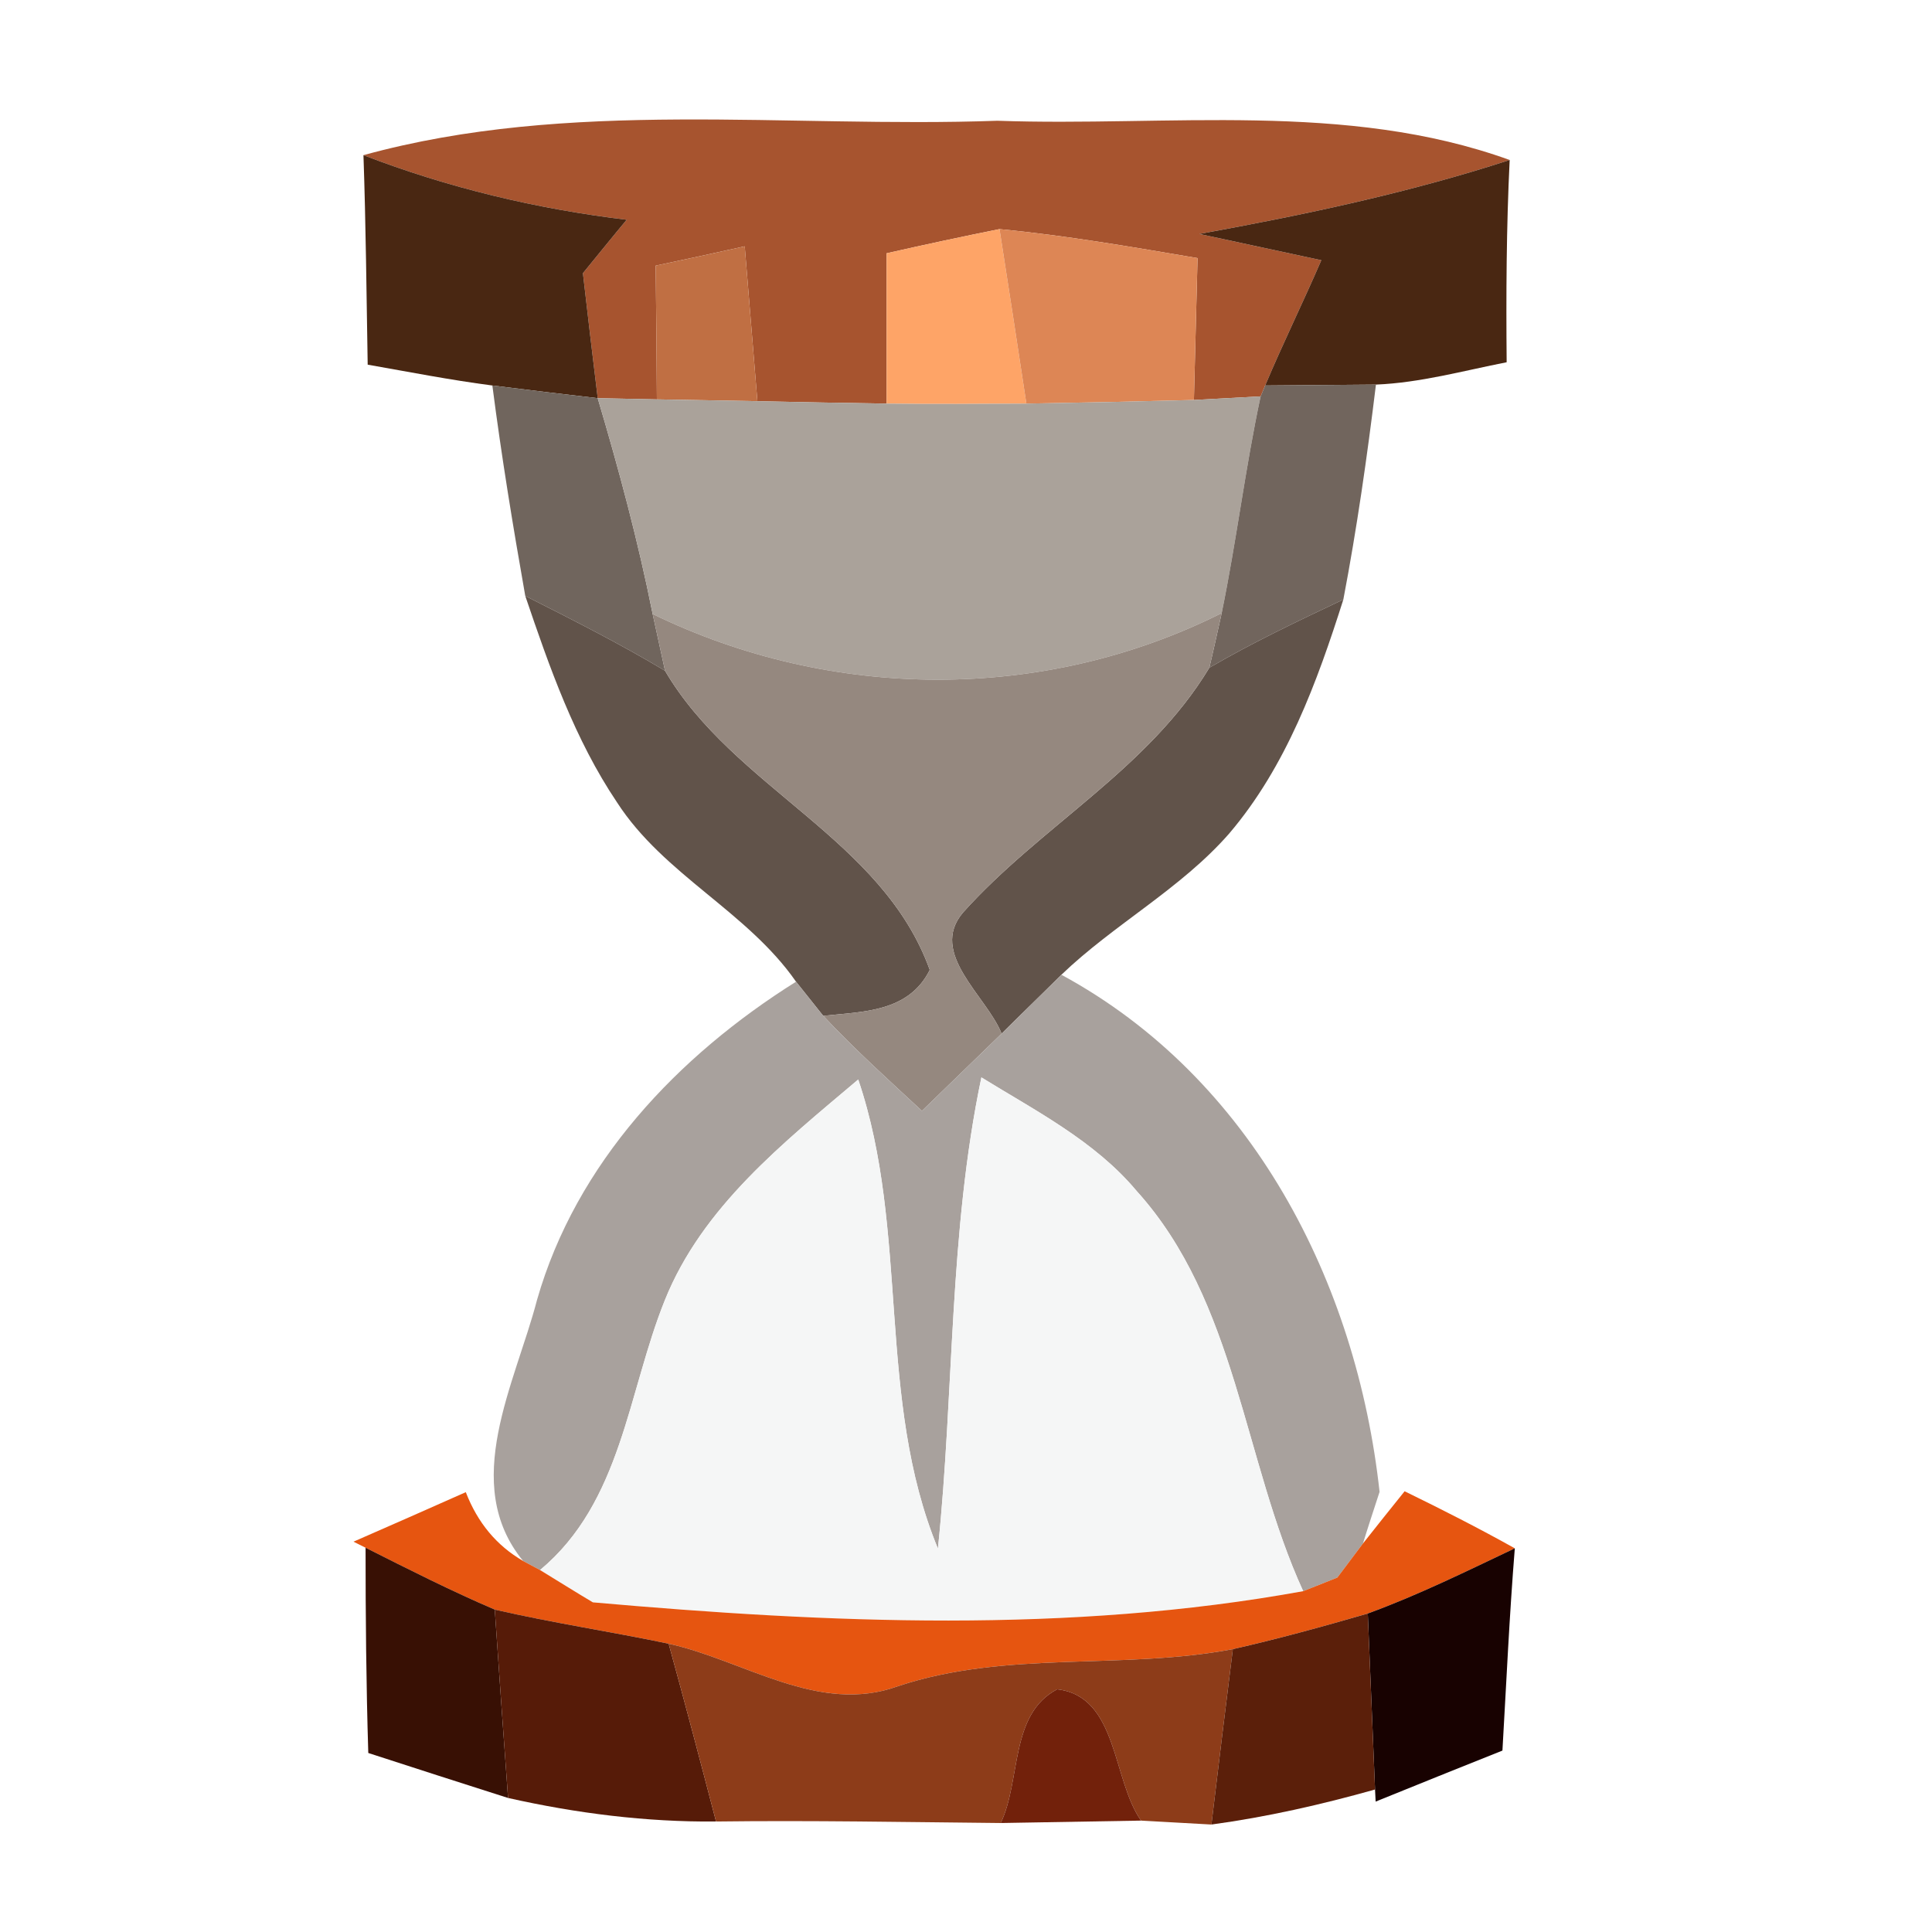 <?xml version="1.0" encoding="UTF-8" ?>
<!DOCTYPE svg PUBLIC "-//W3C//DTD SVG 1.1//EN" "http://www.w3.org/Graphics/SVG/1.1/DTD/svg11.dtd">
<svg width="64pt" height="64pt" viewBox="0 0 64 64" version="1.1" xmlns="http://www.w3.org/2000/svg">
<g id="#a7542fff">
<path fill="#a7542f" opacity="1.00" d=" M 12.04 5.14 C 18.87 3.26 26.05 4.25 33.04 4.00 C 38.69 4.20 44.59 3.34 50.01 5.30 C 46.66 6.39 43.20 7.12 39.73 7.75 C 41.07 8.04 42.42 8.33 43.77 8.62 C 43.17 10.01 42.50 11.37 41.91 12.77 L 41.76 13.13 C 41.21 13.16 40.10 13.22 39.55 13.25 C 39.59 11.68 39.63 10.11 39.67 8.55 C 37.49 8.18 35.31 7.80 33.11 7.59 C 31.86 7.84 30.61 8.11 29.37 8.39 C 29.37 10.05 29.37 11.71 29.37 13.37 C 27.94 13.35 26.52 13.32 25.09 13.29 C 24.95 11.58 24.81 9.87 24.67 8.16 C 23.69 8.38 22.71 8.59 21.72 8.80 C 21.74 10.28 21.75 11.75 21.76 13.23 C 21.27 13.22 20.29 13.20 19.80 13.19 C 19.63 11.81 19.47 10.43 19.31 9.05 C 19.67 8.61 20.39 7.72 20.76 7.28 C 17.77 6.92 14.84 6.22 12.04 5.14 Z" />
</g>
<g id="#492712ff">
<path fill="#492712" opacity="1.00" d=" M 12.18 12.08 C 12.14 9.77 12.12 7.45 12.04 5.14 C 14.84 6.22 17.77 6.92 20.76 7.28 C 20.39 7.72 19.67 8.61 19.31 9.05 C 19.47 10.43 19.63 11.81 19.80 13.19 C 18.92 13.09 17.18 12.88 16.31 12.77 C 14.92 12.59 13.55 12.32 12.18 12.08 Z" />
<path fill="#492712" opacity="1.00" d=" M 39.73 7.75 C 43.20 7.12 46.66 6.39 50.01 5.30 C 49.90 7.53 49.89 9.77 49.91 12.00 C 48.48 12.28 47.05 12.68 45.58 12.74 C 44.67 12.75 42.83 12.76 41.91 12.77 C 42.50 11.37 43.17 10.01 43.77 8.62 C 42.42 8.33 41.07 8.04 39.73 7.75 Z" />
</g>
<g id="#c06f43ff">
<path fill="#c06f43" opacity="1.00" d=" M 21.72 8.80 C 22.71 8.59 23.69 8.38 24.67 8.16 C 24.81 9.87 24.95 11.58 25.09 13.29 C 24.26 13.28 22.60 13.24 21.76 13.23 C 21.75 11.75 21.74 10.28 21.72 8.80 Z" />
</g>
<g id="#fea467ff">
<path fill="#fea467" opacity="1.00" d=" M 29.37 8.39 C 30.61 8.11 31.86 7.84 33.11 7.59 C 33.41 9.52 33.71 11.44 34.00 13.37 C 32.46 13.38 30.91 13.39 29.37 13.37 C 29.37 11.71 29.37 10.05 29.37 8.39 Z" />
</g>
<g id="#dd8655ff">
<path fill="#dd8655" opacity="1.00" d=" M 33.11 7.59 C 35.31 7.80 37.49 8.18 39.67 8.55 C 39.63 10.11 39.59 11.68 39.55 13.25 C 37.70 13.30 35.85 13.34 34.00 13.37 C 33.71 11.44 33.41 9.52 33.11 7.59 Z" />
</g>
<g id="#70655dff">
<path fill="#70655d" opacity="1.00" d=" M 16.31 12.77 C 17.18 12.88 18.92 13.09 19.80 13.19 C 20.50 15.55 21.14 17.93 21.62 20.34 C 21.72 20.81 21.93 21.75 22.03 22.22 C 20.53 21.32 18.96 20.53 17.40 19.74 C 16.99 17.42 16.61 15.10 16.31 12.77 Z" />
</g>
<g id="#aaa29aff">
<path fill="#aaa29a" opacity="1.00" d=" M 19.80 13.19 C 20.29 13.20 21.27 13.22 21.76 13.23 C 22.60 13.24 24.26 13.28 25.09 13.29 C 26.52 13.32 27.94 13.35 29.37 13.37 C 30.91 13.39 32.46 13.38 34.00 13.37 C 35.85 13.34 37.70 13.30 39.55 13.25 C 40.10 13.22 41.21 13.16 41.76 13.13 C 41.25 15.51 40.96 17.93 40.47 20.31 C 34.57 23.27 27.54 23.22 21.62 20.34 C 21.14 17.93 20.50 15.55 19.80 13.19 Z" />
</g>
<g id="#71655dff">
<path fill="#71655d" opacity="1.00" d=" M 41.76 13.13 L 41.91 12.77 C 42.83 12.76 44.67 12.75 45.58 12.74 C 45.29 15.12 44.95 17.50 44.50 19.86 C 43.00 20.57 41.50 21.28 40.06 22.12 C 40.17 21.67 40.37 20.76 40.47 20.31 C 40.96 17.93 41.25 15.51 41.76 13.13 Z" />
</g>
<g id="#61534aff">
<path fill="#61534a" opacity="1.00" d=" M 17.40 19.74 C 18.96 20.53 20.53 21.32 22.03 22.22 C 24.32 26.12 29.23 27.77 30.80 32.13 C 30.10 33.53 28.60 33.51 27.27 33.65 L 26.37 32.52 C 24.75 30.19 21.99 28.98 20.44 26.58 C 19.04 24.50 18.20 22.10 17.40 19.74 Z" />
<path fill="#61534a" opacity="1.00" d=" M 40.06 22.12 C 41.50 21.28 43.00 20.57 44.50 19.86 C 43.63 22.60 42.61 25.39 40.72 27.61 C 39.11 29.45 36.91 30.61 35.16 32.29 C 34.67 32.78 33.67 33.75 33.18 34.24 C 32.68 32.99 30.75 31.58 31.90 30.23 C 34.46 27.37 38.03 25.49 40.06 22.12 Z" />
</g>
<g id="#95887fff">
<path fill="#95887f" opacity="1.00" d=" M 21.62 20.34 C 27.54 23.22 34.57 23.27 40.47 20.31 C 40.37 20.76 40.17 21.67 40.06 22.12 C 38.03 25.49 34.46 27.37 31.90 30.23 C 30.75 31.58 32.68 32.99 33.18 34.24 C 32.30 35.10 31.42 35.94 30.54 36.80 C 29.43 35.77 28.30 34.75 27.27 33.65 C 28.60 33.51 30.10 33.53 30.80 32.13 C 29.23 27.77 24.32 26.12 22.03 22.22 C 21.93 21.75 21.72 20.81 21.62 20.34 Z" />
</g>
<g id="#a8a19dff">
<path fill="#a8a19d" opacity="1.00" d=" M 17.79 43.06 C 19.09 38.52 22.45 34.98 26.37 32.52 L 27.27 33.65 C 28.30 34.75 29.43 35.77 30.54 36.80 C 31.42 35.94 32.30 35.10 33.18 34.24 C 33.67 33.75 34.67 32.78 35.16 32.29 C 41.47 35.71 44.94 42.47 45.70 49.42 C 45.56 49.85 45.28 50.70 45.15 51.13 C 44.93 51.42 44.51 51.98 44.30 52.26 L 43.17 52.71 C 41.18 48.36 40.97 43.12 37.65 39.45 C 36.27 37.80 34.31 36.80 32.51 35.69 C 31.43 40.83 31.61 46.10 31.07 51.30 C 29.02 46.33 30.14 40.80 28.43 35.76 C 25.96 37.85 23.26 39.98 22.02 43.08 C 20.79 46.14 20.60 49.75 17.89 52.01 L 17.33 51.71 C 15.23 49.15 17.07 45.83 17.79 43.06 Z" />
</g>
<g id="#f5f6f6ff">
<path fill="#f5f6f6" opacity="1.00" d=" M 22.02 43.08 C 23.26 39.98 25.96 37.85 28.43 35.76 C 30.14 40.80 29.02 46.33 31.07 51.30 C 31.61 46.10 31.43 40.83 32.51 35.69 C 34.31 36.80 36.27 37.80 37.65 39.45 C 40.97 43.12 41.18 48.36 43.17 52.71 C 35.41 54.12 27.45 53.77 19.64 53.08 C 19.20 52.82 18.33 52.28 17.89 52.01 C 20.60 49.75 20.79 46.14 22.02 43.08 Z" />
</g>
<g id="#e65510ff">
<path fill="#e65510" opacity="1.00" d=" M 11.71 51.07 C 12.95 50.53 14.19 49.98 15.43 49.43 C 15.82 50.44 16.45 51.20 17.33 51.71 L 17.89 52.01 C 18.33 52.28 19.20 52.82 19.64 53.08 C 27.45 53.77 35.41 54.12 43.17 52.71 L 44.30 52.26 C 44.51 51.98 44.93 51.42 45.15 51.13 C 45.49 50.70 46.18 49.83 46.53 49.40 C 47.76 50.00 48.98 50.62 50.18 51.29 C 48.58 52.05 46.98 52.84 45.31 53.45 C 43.83 53.88 42.34 54.29 40.84 54.63 C 37.16 55.33 33.34 54.66 29.74 55.86 C 27.12 56.81 24.65 55.00 22.15 54.45 C 20.24 54.05 18.30 53.76 16.39 53.32 C 14.94 52.70 13.52 51.98 12.11 51.27 L 11.71 51.07 Z" />
</g>
<g id="#381004ff">
<path fill="#381004" opacity="1.00" d=" M 12.11 51.27 C 13.52 51.98 14.94 52.70 16.39 53.32 C 16.53 55.40 16.68 57.48 16.83 59.56 C 15.29 59.07 13.74 58.57 12.20 58.07 C 12.13 55.81 12.11 53.54 12.11 51.27 Z" />
</g>
<g id="#180201ff">
<path fill="#180201" opacity="1.00" d=" M 45.31 53.45 C 46.98 52.84 48.58 52.05 50.18 51.29 C 50.00 53.52 49.90 55.75 49.77 57.99 C 48.37 58.55 46.97 59.11 45.57 59.68 L 45.55 59.28 C 45.47 57.33 45.39 55.39 45.31 53.45 Z" />
</g>
<g id="#561b08ff">
<path fill="#561b08" opacity="1.00" d=" M 16.39 53.32 C 18.30 53.76 20.24 54.05 22.15 54.45 C 22.69 56.41 23.21 58.38 23.72 60.34 C 21.40 60.36 19.10 60.07 16.83 59.56 C 16.68 57.48 16.53 55.40 16.39 53.32 Z" />
</g>
<g id="#8d3c19ff">
<path fill="#8d3c19" opacity="1.00" d=" M 22.15 54.45 C 24.65 55.00 27.12 56.81 29.74 55.86 C 33.34 54.66 37.16 55.33 40.84 54.63 C 40.60 56.57 40.36 58.50 40.13 60.44 C 39.55 60.41 38.38 60.34 37.80 60.31 C 36.84 58.96 37.04 56.19 35.02 55.96 C 33.44 56.79 33.83 58.97 33.15 60.39 C 30.01 60.36 26.87 60.30 23.72 60.34 C 23.21 58.38 22.69 56.41 22.15 54.45 Z" />
</g>
<g id="#5b1f0aff">
<path fill="#5b1f0a" opacity="1.00" d=" M 40.84 54.63 C 42.34 54.29 43.83 53.88 45.31 53.45 C 45.39 55.39 45.47 57.33 45.55 59.28 C 43.77 59.78 41.97 60.19 40.13 60.44 C 40.36 58.50 40.60 56.57 40.84 54.63 Z" />
</g>
<g id="#72210bff">
<path fill="#72210b" opacity="1.00" d=" M 33.15 60.39 C 33.83 58.97 33.44 56.79 35.02 55.96 C 37.04 56.19 36.84 58.96 37.80 60.31 C 36.63 60.33 34.31 60.37 33.15 60.39 Z" />
</g>
</svg>
